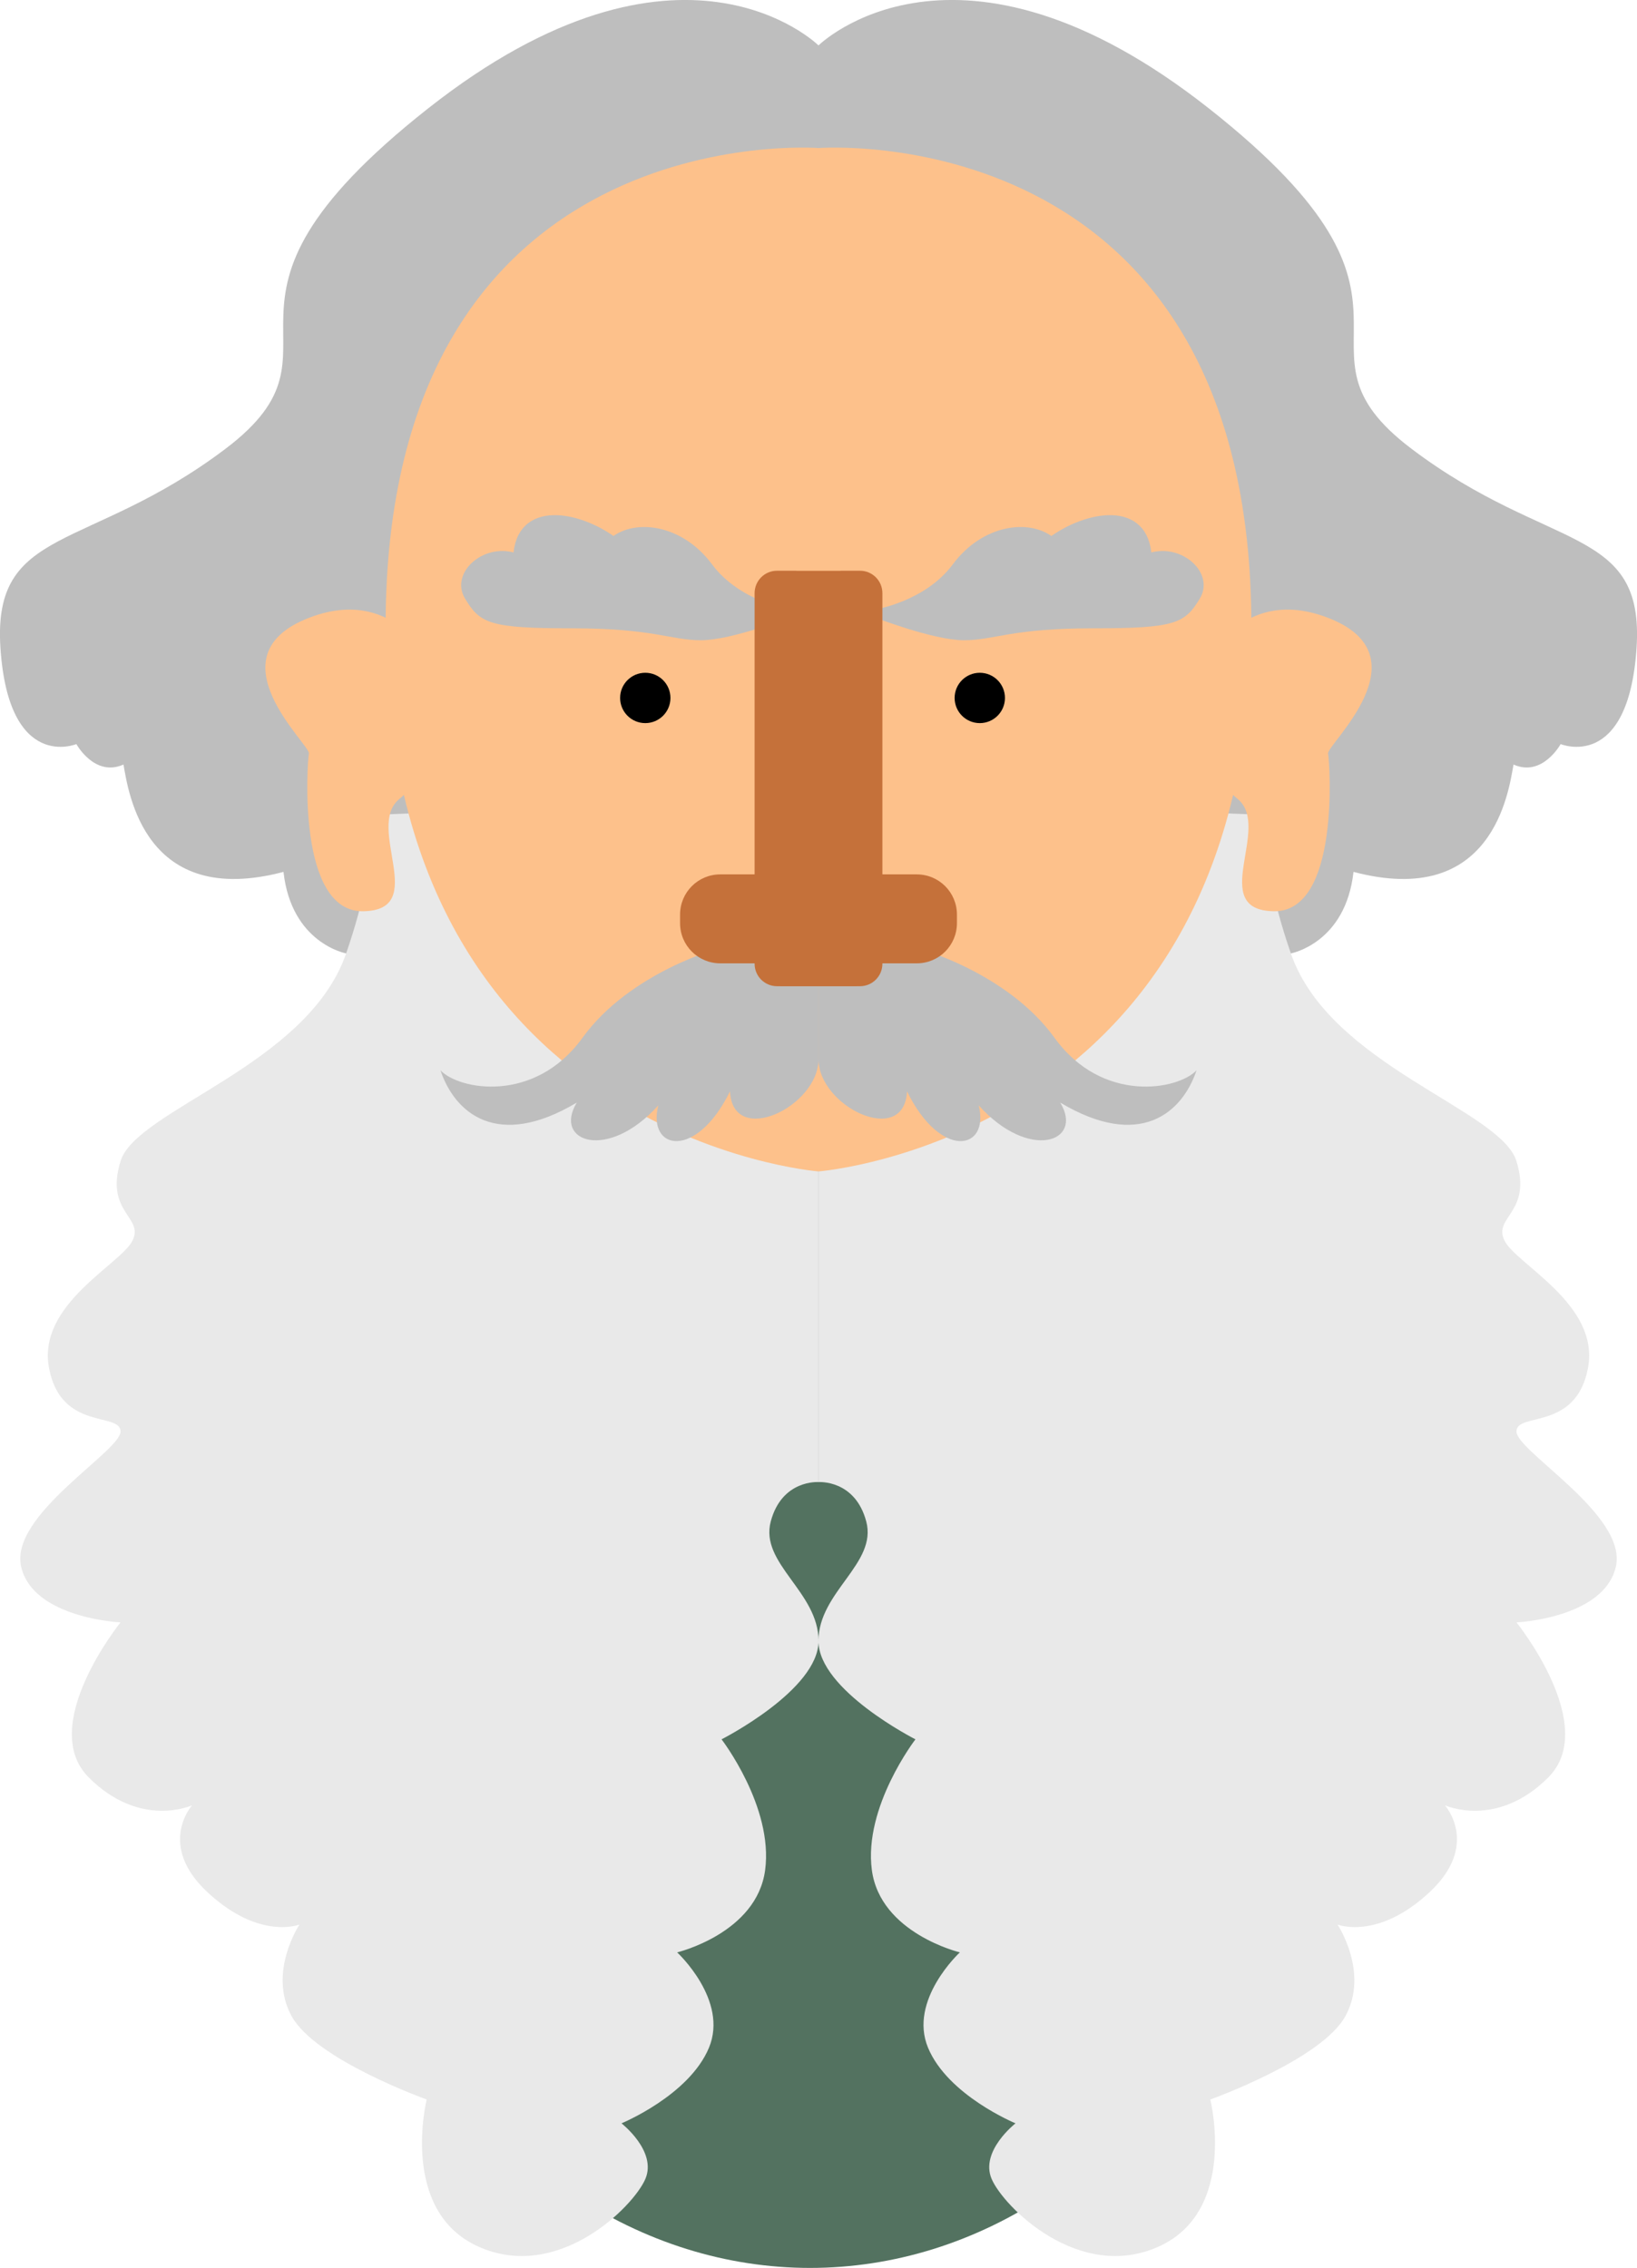 <?xml version="1.0" encoding="UTF-8" standalone="no"?>
<!-- Created with Inkscape (http://www.inkscape.org/) -->

<svg
   xmlns:dc="http://purl.org/dc/elements/1.1/"
   xmlns:cc="http://creativecommons.org/ns#"
   xmlns:rdf="http://www.w3.org/1999/02/22-rdf-syntax-ns#"
   xmlns:svg="http://www.w3.org/2000/svg"
   xmlns="http://www.w3.org/2000/svg"
   xmlns:sodipodi="http://sodipodi.sourceforge.net/DTD/sodipodi-0.dtd"
   xmlns:inkscape="http://www.inkscape.org/namespaces/inkscape"
   width="55.03mm"
   height="76.225mm"
   viewBox="0 0 55.03 76.225"
   version="1.1"
   id="svg8"
   inkscape:version="0.92.4 (f8dce91, 2019-08-02)"
   sodipodi:docname="tolstoy.svg">
  <defs
     id="defs2" />
  <sodipodi:namedview
     id="base"
     pagecolor="#ffffff"
     bordercolor="#666666"
     borderopacity="1.0"
     inkscape:pageopacity="0.0"
     inkscape:pageshadow="2"
     inkscape:zoom="0.7"
     inkscape:cx="56.511108"
     inkscape:cy="76.236549"
     inkscape:document-units="mm"
     inkscape:current-layer="layer2"
     showgrid="false"
     showguides="true"
     inkscape:guide-bbox="true"
     fit-margin-top="0"
     fit-margin-left="0"
     fit-margin-right="0"
     fit-margin-bottom="0"
     inkscape:window-width="1366"
     inkscape:window-height="712"
     inkscape:window-x="0"
     inkscape:window-y="28"
     inkscape:window-maximized="1" />
  <g
     inkscape:groupmode="layer"
     id="layer2"
     inkscape:label="Layer 2"
     transform="translate(-0.455,-0.415)">
    <ellipse
       style="opacity:1;fill:#537260;fill-opacity:1;stroke:none;stroke-width:0.265;stroke-miterlimit:4;stroke-dasharray:none;stroke-opacity:1"
       id="path861"
       cx="27.687"
       cy="57.647"
       rx="16.158"
       ry="18.993" />
    <path
       id="path883"
       style="fill:#bebebe;fill-opacity:1;stroke:none;stroke-width:0.265px;stroke-linecap:butt;stroke-linejoin:miter;stroke-opacity:1"
       d="m 27.97,5.391 -2e-6,-3.449 c 0,0 4.63,-4.583 13.135,2.126 8.504,6.709 2.173,7.938 6.804,11.434 4.63,3.496 7.843,2.551 7.56,6.709 -0.283,4.158 -2.551,3.213 -2.551,3.213 0,0 -0.615,1.121 -1.584,0.687 -0.167,0.935 -0.702,4.844 -5.379,3.608 -0.267,2.405 -2.105,2.74 -2.105,2.74 0,0 -1.938,1.002 -3.007,-1.737 C 39.773,27.982 29.955,11.817 29.955,11.817 Z m 0,0 2e-6,-3.449 c 0,0 -4.63,-4.583 -13.135,2.126 -8.504,6.709 -2.173,7.938 -6.804,11.434 -4.63,3.496 -7.843,2.551 -7.56,6.709 0.283,4.158 2.551,3.213 2.551,3.213 0,0 0.615,1.121 1.584,0.687 0.167,0.935 0.702,4.844 5.379,3.608 0.267,2.405 2.105,2.74 2.105,2.74 0,0 1.938,1.002 3.007,-1.737 1.069,-2.74 10.888,-18.905 10.888,-18.905 z"
       inkscape:connector-curvature="0" />
    <path
       id="path863"
       style="fill:#e9e9e9;fill-opacity:1;stroke:none;stroke-width:0.265px;stroke-linecap:butt;stroke-linejoin:miter;stroke-opacity:1"
       d="m 43.281,27.815 c 0,0 -0.735,0.869 0.568,4.644 1.303,3.775 7.049,5.245 7.584,6.982 0.535,1.737 -0.802,1.871 -0.401,2.673 0.401,0.802 3.207,2.138 2.806,4.276 -0.401,2.138 -2.405,1.47 -2.405,2.138 0,0.668 3.742,2.806 3.341,4.544 -0.401,1.737 -3.341,1.871 -3.341,1.871 0,0 2.806,3.475 1.069,5.212 -1.737,1.737 -3.475,0.935 -3.475,0.935 0,0 1.203,1.336 -0.535,2.94 -1.737,1.604 -3.074,1.069 -3.074,1.069 0,0 1.069,1.604 0.267,3.074 -0.802,1.47 -4.544,2.806 -4.544,2.806 0,0 0.935,3.742 -1.737,4.944 -2.673,1.203 -5.212,-1.336 -5.613,-2.272 -0.401,-0.935 0.802,-1.871 0.802,-1.871 0,0 -2.272,-0.935 -2.94,-2.539 -0.668,-1.604 1.069,-3.207 1.069,-3.207 0,0 -2.675,-0.64 -2.958,-2.766 -0.283,-2.126 1.465,-4.394 1.465,-4.394 0,0 -3.26,-1.654 -3.26,-3.307 0,-1.654 1.984,-2.599 1.606,-4.016 -0.378,-1.417 -1.606,-1.323 -1.606,-1.323 V 27.219 Z m -30.622,0 c 0,0 0.735,0.869 -0.568,4.644 -1.303,3.775 -7.049,5.245 -7.584,6.982 -0.535,1.737 0.802,1.871 0.401,2.673 -0.401,0.802 -3.207,2.138 -2.806,4.276 0.401,2.138 2.405,1.47 2.405,2.138 0,0.668 -3.742,2.806 -3.341,4.544 0.401,1.737 3.341,1.871 3.341,1.871 0,0 -2.806,3.475 -1.069,5.212 1.737,1.737 3.475,0.935 3.475,0.935 0,0 -1.203,1.336 0.535,2.94 1.737,1.604 3.074,1.069 3.074,1.069 0,0 -1.069,1.604 -0.267,3.074 0.802,1.47 4.544,2.806 4.544,2.806 0,0 -0.935,3.742 1.737,4.944 2.673,1.203 5.212,-1.336 5.613,-2.272 0.401,-0.935 -0.802,-1.871 -0.802,-1.871 0,0 2.272,-0.935 2.94,-2.539 0.668,-1.604 -1.069,-3.207 -1.069,-3.207 0,0 2.675,-0.64 2.958,-2.766 0.283,-2.126 -1.465,-4.394 -1.465,-4.394 0,0 3.26,-1.654 3.26,-3.307 0,-1.654 -1.984,-2.599 -1.606,-4.016 0.378,-1.417 1.606,-1.323 1.606,-1.323 V 27.219 Z"
       inkscape:connector-curvature="0" />
    <path
       id="path880"
       style="fill:#fdc18b;fill-opacity:1;stroke:none;stroke-width:0.273px;stroke-linecap:butt;stroke-linejoin:miter;stroke-opacity:1"
       d="m 40.578,23.502 c 0,0 1.202,-3.606 4.523,-2.321 3.321,1.285 -0.057,4.27 0,4.56 0.057,0.29 0.41,5.338 -1.827,5.301 -2.238,-0.037 -0.062,-2.814 -1.207,-3.768 -1.145,-0.953 -1.947,-2.57 -1.489,-3.772 z M 27.97,5.391 c 0,0 14.552,-1.134 14.552,16.064 0,17.198 -14.552,18.332 -14.552,18.332 z M 15.362,23.502 c 0,0 -1.202,-3.606 -4.523,-2.321 -3.321,1.285 0.057,4.27 0,4.56 -0.057,0.29 -0.41,5.338 1.827,5.301 2.238,-0.037 0.062,-2.814 1.207,-3.768 1.145,-0.953 1.947,-2.57 1.489,-3.772 z M 27.97,5.391 c 0,0 -14.552,-1.134 -14.552,16.064 0,17.198 14.552,18.332 14.552,18.332 z"
       inkscape:connector-curvature="0" />
    <circle
       style="opacity:1;fill:#000000;fill-opacity:1;stroke:none;stroke-width:0.1;stroke-miterlimit:4;stroke-dasharray:none;stroke-opacity:1"
       id="path831"
       cx="22.147"
       cy="23.873"
       r="0.846" />
    <path
       style="fill:#bebebe;fill-opacity:1;stroke:#bebebe;stroke-width:0.265px;stroke-linecap:butt;stroke-linejoin:miter;stroke-opacity:1"
       d="m 26.992,21.033 c 0,0 -1.737,-0.267 -2.706,-1.57 -0.969,-1.303 -2.472,-1.47 -3.207,-0.869 -1.169,-0.869 -3.174,-1.27 -3.241,0.568 -1.002,-0.401 -2.105,0.535 -1.637,1.303 0.468,0.768 0.702,0.935 3.475,0.935 2.773,0 3.341,0.401 4.343,0.401 1.002,0 2.973,-0.768 2.973,-0.768 z"
       id="path851"
       inkscape:connector-curvature="0" />
    <path
       id="path867"
       style="fill:#bebebe;fill-opacity:1;stroke:none;stroke-width:0.265px;stroke-linecap:butt;stroke-linejoin:miter;stroke-opacity:1"
       d="m 27.97,32.086 3.307,0.189 c 0,0 3.024,0.803 4.63,3.024 1.606,2.221 4.158,1.748 4.772,1.087 -0.472,1.417 -1.89,2.693 -4.583,1.087 0.803,1.323 -1.039,1.984 -2.74,0.095 0.378,1.512 -1.276,1.843 -2.41,-0.472 -0.094,1.89 -2.977,0.52 -2.977,-1.087 0,-1.606 0,-3.921 0,-3.921 z m -2e-6,0 -3.307,0.189 c 0,0 -3.024,0.803 -4.63,3.024 -1.606,2.221 -4.158,1.748 -4.772,1.087 0.472,1.417 1.89,2.693 4.583,1.087 -0.803,1.323 1.039,1.984 2.74,0.095 -0.378,1.512 1.276,1.843 2.41,-0.472 0.094,1.89 2.977,0.52 2.977,-1.087 0,-1.606 0,-3.921 0,-3.921 z"
       inkscape:connector-curvature="0" />
    <path
       inkscape:connector-curvature="0"
       id="path877"
       d="m 29.884,21.033 c 0,0 1.737,-0.267 2.706,-1.57 0.969,-1.303 2.472,-1.47 3.207,-0.869 1.169,-0.869 3.174,-1.27 3.241,0.568 1.002,-0.401 2.105,0.535 1.637,1.303 -0.468,0.768 -0.702,0.935 -3.475,0.935 -2.773,0 -3.341,0.401 -4.343,0.401 -1.002,0 -2.973,-0.768 -2.973,-0.768 z"
       style="fill:#bebebe;fill-opacity:1;stroke:#bebebe;stroke-width:0.265px;stroke-linecap:butt;stroke-linejoin:miter;stroke-opacity:1" />
    <path
       id="path870"
       style="opacity:1;fill:#c5713a;fill-opacity:1;stroke:none;stroke-width:0.794;stroke-miterlimit:4;stroke-dasharray:none;stroke-opacity:1"
       d="m 29.362,19.597 c 0.419,0 0.756,0.337 0.756,0.756 v 9.45 h 1.153 c 0.75,0 1.353,0.604 1.353,1.353 v 0.284 c 0,0.75 -0.603,1.353 -1.353,1.353 h -1.153 v 0.013 c 0,0.419 -0.337,0.756 -0.756,0.756 h -0.116 v 10e-4 H 27.97 V 32.806 32.688 20.719 20.353 19.6 h 0.726 c 0.01,-4.13e-4 0.02,-0.003 0.03,-0.003 z m -2.784,0 c -0.419,0 -0.756,0.337 -0.756,0.756 v 9.45 h -1.153 c -0.75,0 -1.353,0.604 -1.353,1.353 v 0.284 c 0,0.75 0.603,1.353 1.353,1.353 h 1.153 v 0.013 c 0,0.419 0.337,0.756 0.756,0.756 h 0.116 v 10e-4 h 1.276 V 32.806 32.688 20.719 20.353 19.6 h -0.726 c -0.01,-4.13e-4 -0.02,-0.003 -0.03,-0.003 z"
       inkscape:connector-curvature="0" />
    <circle
       r="0.846"
       cy="23.873"
       cx="33.392"
       id="circle875"
       style="opacity:1;fill:#000000;fill-opacity:1;stroke:none;stroke-width:0.1;stroke-miterlimit:4;stroke-dasharray:none;stroke-opacity:1" />
  </g>
</svg>
